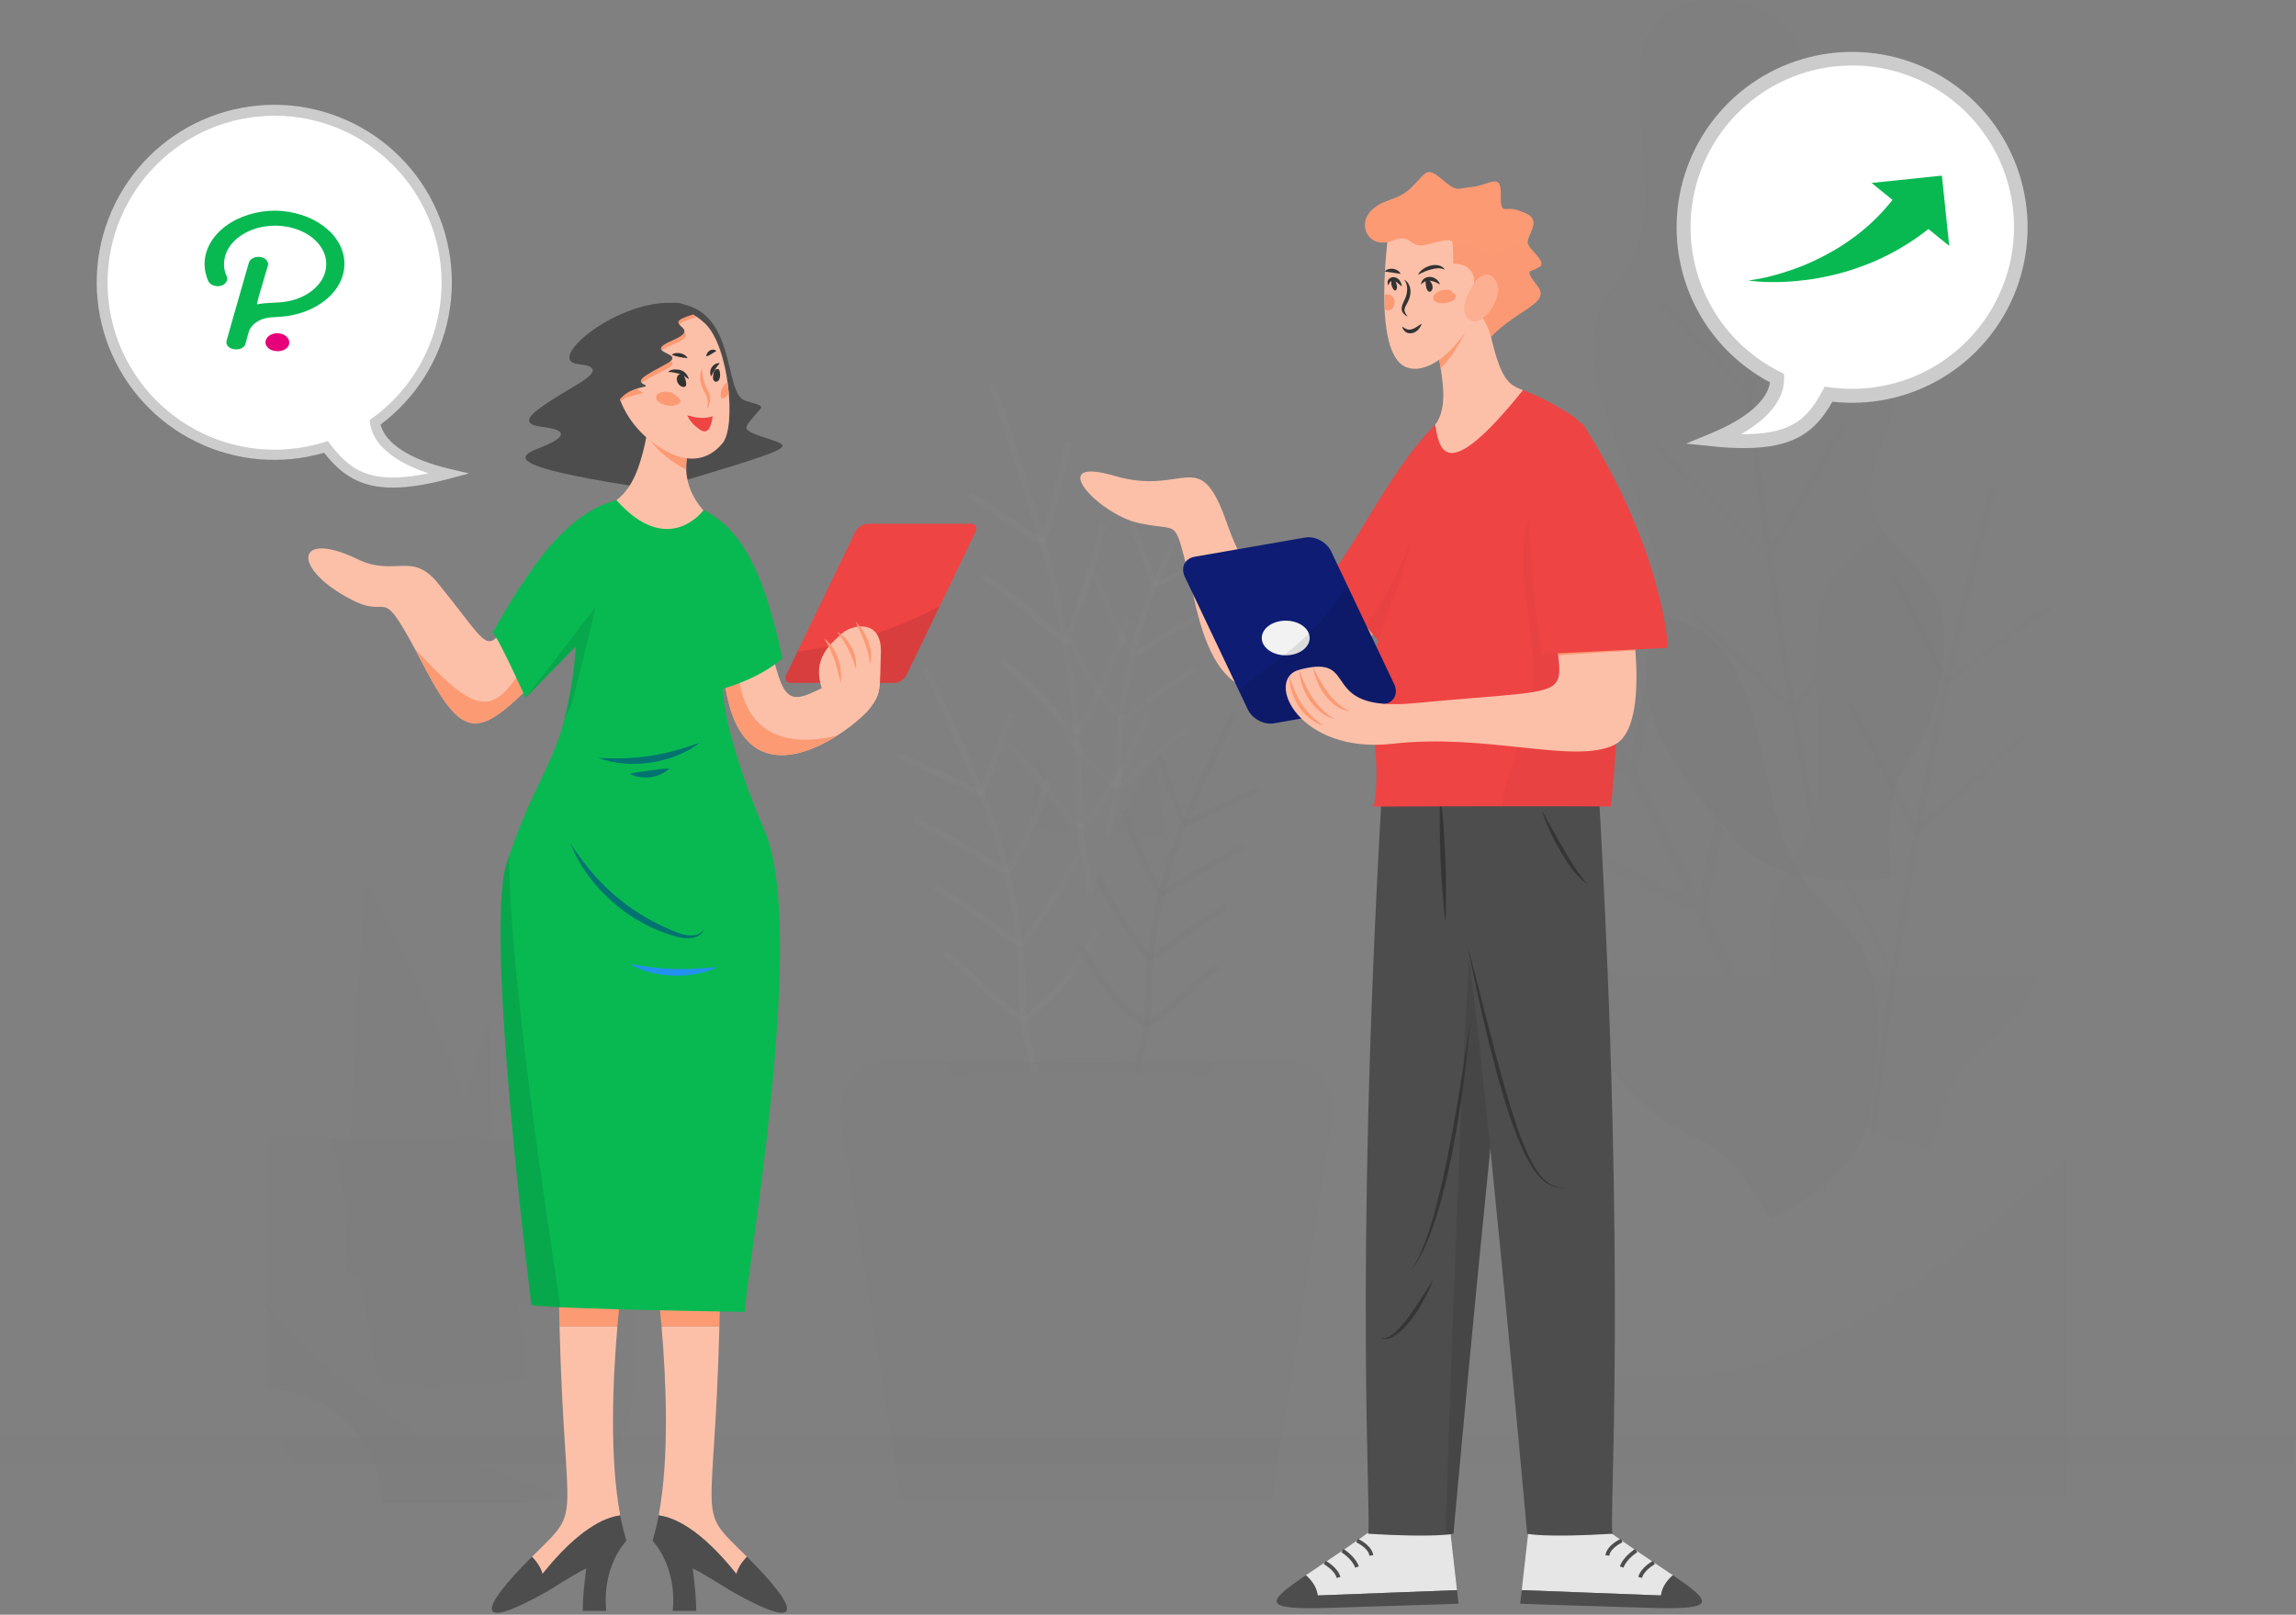 <svg width="752" height="529" viewBox="0 0 752 529" fill="none" xmlns="http://www.w3.org/2000/svg">
<rect x="0" y="0" width="752" height="529" fill="#808080" stroke="none"/>
<g opacity="0.13">
<path opacity="0.13" d="M751.36 470.707H0V479.54H751.36V470.707Z" fill="#333333"/>
<path opacity="0.13" d="M406.281 133.511C410.636 152.195 392.873 249.474 386.637 273.901C370.32 272.603 354.143 273.315 337.862 271.262C340.124 221.689 361.455 159.488 406.281 133.511Z" fill="#7A7A7A"/>
<path opacity="0.13" d="M363.807 273.432L361.914 273.165C362.292 270.646 362.809 268.15 363.462 265.688C364.194 262.95 364.749 260.169 365.122 257.36C365.493 254.393 365.527 251.093 365.564 247.601C365.605 243.647 365.649 239.557 366.191 235.652C366.293 234.936 366.388 234.231 366.485 233.533C367.374 227.077 368.142 221.5 370.008 214.283L370.409 212.723C372.281 205.454 373.758 199.715 377.634 190.755C378.246 189.341 378.917 187.774 379.636 186.094C383.767 176.44 389.441 163.213 394.192 154.596L395.866 155.52C391.162 164.054 385.514 177.23 381.393 186.848C380.664 188.527 380.001 190.097 379.388 191.513C375.573 200.337 374.113 206.013 372.261 213.199L371.86 214.761C370.021 221.872 369.26 227.398 368.38 233.796C368.283 234.493 368.186 235.198 368.086 235.917C367.559 239.701 367.518 243.727 367.476 247.62C367.437 251.168 367.403 254.522 367.02 257.596C366.637 260.48 366.069 263.338 365.319 266.149C364.678 268.547 364.174 270.978 363.807 273.432V273.432Z" fill="#F2F2F2"/>
<path opacity="0.13" d="M377.33 192.118C374.171 184.068 371.333 176.231 368.922 168.829L370.74 168.236C373.138 175.604 375.955 183.404 379.109 191.419L377.33 192.118Z" fill="#F2F2F2"/>
<path opacity="0.13" d="M370.016 215.272C365.192 207.253 361.285 198.49 357.715 187.662L359.533 187.064C363.054 197.756 366.905 206.402 371.654 214.28L370.016 215.272Z" fill="#F2F2F2"/>
<path opacity="0.13" d="M366.332 236.471C359.683 228.285 353.971 219.382 349.302 209.926L351.003 209.07C355.609 218.399 361.245 227.183 367.804 235.259L366.332 236.471Z" fill="#F2F2F2"/>
<path opacity="0.13" d="M365.506 258.526C356.908 252.427 350.097 244.303 343.424 232.182L345.098 231.261C351.625 243.115 358.262 251.042 366.614 256.966L365.506 258.526Z" fill="#F2F2F2"/>
<path opacity="0.13" d="M378.65 192.624L377.789 190.923C382.703 188.451 387.789 186.141 392.707 183.907C395.823 182.493 399.042 181.033 402.184 179.533L403.003 181.261C399.844 182.755 396.622 184.221 393.502 185.635C388.598 187.868 383.529 190.17 378.65 192.624Z" fill="#F2F2F2"/>
<path opacity="0.13" d="M371.323 215.588L370.351 213.947C372.49 212.672 374.633 211.357 376.708 210.086C383.31 206.04 390.139 201.855 397.46 198.507L398.255 200.244C391.038 203.544 384.562 207.515 377.707 211.717C375.622 212.99 373.471 214.3 371.323 215.588Z" fill="#F2F2F2"/>
<path opacity="0.13" d="M367.632 236.641L366.512 235.091L368.091 233.951C375.583 228.542 383.33 222.951 391.395 218.078L392.384 219.714C384.384 224.545 376.672 230.117 369.211 235.509L367.632 236.641Z" fill="#F2F2F2"/>
<path opacity="0.13" d="M366.597 258.526L365.523 256.944C370.169 253.785 374.409 249.943 378.509 246.218C381.75 243.27 385.104 240.226 388.666 237.511L389.825 239.033C386.328 241.706 383.007 244.714 379.794 247.632C375.646 251.414 371.355 255.311 366.597 258.526Z" fill="#F2F2F2"/>
<path opacity="0.13" d="M313.544 95.7C309.19 122.095 326.953 259.513 333.189 294.017C349.506 292.185 365.683 293.188 381.964 290.289C379.702 220.261 358.371 132.408 313.544 95.7Z" fill="#777777"/>
<path opacity="0.13" d="M355.837 293.276C355.438 289.295 354.894 286.207 354.318 282.936C353.693 279.398 353.049 275.738 352.617 270.915C352.235 266.601 352.201 261.88 352.162 256.884C352.123 251.367 352.08 245.662 351.55 240.282C351.451 239.267 351.353 238.27 351.256 237.288C350.374 228.233 349.611 220.411 347.766 210.339L347.365 208.132C345.511 197.96 344.048 189.927 340.221 177.429C339.609 175.429 338.936 173.213 338.216 170.841C334.085 157.233 328.445 138.624 323.731 126.549L325.85 125.723C330.593 137.873 336.258 156.55 340.391 170.192C341.12 172.562 341.784 174.775 342.394 176.775C346.26 189.397 347.74 197.491 349.601 207.736L350.002 209.938C351.863 220.107 352.631 227.971 353.518 237.076C353.615 238.061 353.713 239.058 353.812 240.068C354.352 245.55 354.396 251.309 354.437 256.876C354.473 261.826 354.507 266.502 354.879 270.727C355.297 275.456 355.934 279.065 356.549 282.557C357.107 285.716 357.686 288.999 358.089 293.064L355.837 293.276Z" fill="#F2F2F2"/>
<path opacity="0.13" d="M342.702 178.301L340.515 177.691C343.674 166.36 346.491 155.335 348.892 144.917L351.105 145.428C348.707 155.877 345.869 166.938 342.702 178.301Z" fill="#F2F2F2"/>
<path opacity="0.13" d="M350.038 210.929L347.946 210.037C352.707 198.874 356.566 186.627 360.096 171.497L362.315 172.017C358.748 187.275 354.85 199.642 350.038 210.929Z" fill="#F2F2F2"/>
<path opacity="0.13" d="M353.739 240.857L351.771 239.72C358.252 228.491 363.756 216.37 368.599 202.667L370.742 203.425C365.851 217.259 360.291 229.504 353.739 240.857Z" fill="#F2F2F2"/>
<path opacity="0.13" d="M354.57 271.996L352.962 270.392C361.321 262.016 367.967 250.796 374.506 234.017L376.625 234.843C369.965 251.929 363.163 263.386 354.57 271.996Z" fill="#F2F2F2"/>
<path opacity="0.13" d="M340.948 178.923C336.076 175.458 331.009 172.212 326.11 169.07C322.987 167.065 319.758 164.994 316.604 162.883L317.867 160.995C321.005 163.094 324.224 165.16 327.344 167.155C332.265 170.314 337.354 173.575 342.272 177.072L340.948 178.923Z" fill="#F2F2F2"/>
<path opacity="0.13" d="M348.26 211.352C346.112 209.542 343.961 207.68 341.883 205.882C335.033 199.95 328.562 194.349 321.359 189.696L322.594 187.788C329.928 192.527 336.761 198.441 343.37 204.162C345.443 205.957 347.589 207.807 349.725 209.615L348.26 211.352Z" fill="#F2F2F2"/>
<path opacity="0.13" d="M351.944 241.086L350.362 239.47C342.904 231.864 335.191 224 327.199 217.179L328.674 215.452C336.744 222.336 344.491 230.238 351.982 237.881L353.567 239.494L351.944 241.086Z" fill="#F2F2F2"/>
<path opacity="0.13" d="M352.981 272.015C348.218 267.457 343.927 261.948 339.779 256.621C336.566 252.49 333.245 248.238 329.748 244.471L331.412 242.925C334.977 246.76 338.328 251.061 341.57 255.224C345.672 260.485 349.91 265.916 354.554 270.37L352.981 272.015Z" fill="#F2F2F2"/>
<path opacity="0.13" d="M290.116 194.859C285.234 215.801 305.144 324.834 312.135 352.214C330.423 350.756 348.554 351.555 366.811 349.254C364.259 293.691 340.36 223.976 290.116 194.859Z" fill="#7A7A7A"/>
<path opacity="0.13" d="M337.723 351.686C337.308 348.936 336.741 346.211 336.022 343.524C335.32 340.705 334.593 337.789 334.115 333.935C333.684 330.489 333.646 326.732 333.604 322.757C333.558 318.383 333.512 313.88 332.921 309.635C332.807 308.83 332.7 308.041 332.591 307.258C331.604 300.087 330.751 293.893 328.691 285.922L328.239 284.173C326.166 276.117 324.528 269.755 320.251 259.872C319.566 258.286 318.81 256.526 318.006 254.643C313.389 243.861 307.059 229.096 301.783 219.529L303.659 218.496C308.986 228.153 315.338 242.976 319.974 253.8C320.781 255.681 321.534 257.445 322.22 259.022C326.562 269.065 328.217 275.498 330.314 283.643L330.766 285.39C332.856 293.482 333.718 299.727 334.715 306.971C334.822 307.751 334.931 308.541 335.043 309.345C335.653 313.719 335.701 318.303 335.747 322.735C335.789 326.65 335.828 330.348 336.233 333.67C336.698 337.398 337.407 340.248 338.095 343.006C338.828 345.766 339.407 348.564 339.83 351.387L337.723 351.686Z" fill="#F2F2F2"/>
<path opacity="0.13" d="M322.567 260.548L320.572 259.763C324.11 250.772 327.264 242.036 329.952 233.781L331.991 234.445C329.288 242.731 326.12 251.525 322.567 260.548Z" fill="#F2F2F2"/>
<path opacity="0.13" d="M330.766 286.486L328.929 285.381C334.251 276.542 338.566 266.847 342.515 254.869L344.551 255.54C340.552 267.675 336.17 277.507 330.766 286.486Z" fill="#F2F2F2"/>
<path opacity="0.13" d="M334.895 310.259L333.232 308.906C340.486 300.007 346.646 290.406 352.065 279.553L353.982 280.511C348.493 291.507 342.248 301.236 334.895 310.259Z" fill="#F2F2F2"/>
<path opacity="0.13" d="M335.828 334.977L334.588 333.23C343.949 326.589 351.387 317.702 358.701 304.415L360.58 305.45C353.081 319.034 345.455 328.139 335.828 334.977Z" fill="#F2F2F2"/>
<path opacity="0.13" d="M321.087 261.114C315.617 258.363 309.938 255.783 304.444 253.29C300.945 251.7 297.329 250.058 293.793 248.383L294.712 246.439C298.23 248.106 301.839 249.744 305.331 251.331C310.842 253.834 316.543 256.422 322.052 259.192L321.087 261.114Z" fill="#F2F2F2"/>
<path opacity="0.13" d="M329.298 286.853C326.89 285.417 324.482 283.937 322.151 282.513C314.468 277.804 307.209 273.354 299.122 269.656L300.014 267.712C308.218 271.466 315.87 276.156 323.272 280.691C325.597 282.115 328 283.587 330.397 285.018L329.298 286.853Z" fill="#F2F2F2"/>
<path opacity="0.13" d="M333.437 310.451L331.667 309.173C323.306 303.137 314.657 296.894 305.693 291.477L306.801 289.643C315.843 295.105 324.526 301.373 332.921 307.435L334.69 308.714L333.437 310.451Z" fill="#F2F2F2"/>
<path opacity="0.13" d="M334.596 334.99C329.264 331.376 324.455 327.007 319.804 322.781C316.203 319.51 312.48 316.128 308.56 313.141L309.86 311.44C313.853 314.483 317.612 317.897 321.245 321.199C325.84 325.374 330.593 329.692 335.798 333.22L334.596 334.99Z" fill="#F2F2F2"/>
<path opacity="0.13" d="M415.834 211.821C420.189 230.506 402.425 327.785 396.19 352.214C379.872 350.916 363.695 351.626 347.414 349.575C349.679 300 371.007 237.798 415.834 211.821Z" fill="#7A7A7A"/>
<path opacity="0.13" d="M373.359 351.742L371.466 351.475C371.843 348.956 372.36 346.461 373.014 344C373.746 341.262 374.301 338.48 374.674 335.67C375.044 332.703 375.08 329.403 375.116 325.911C375.158 321.957 375.199 317.868 375.743 313.963C375.842 313.245 375.94 312.539 376.037 311.846C376.927 305.387 377.695 299.81 379.561 292.593L379.962 291.033C381.833 283.767 383.31 278.025 387.186 269.065C387.796 267.651 388.469 266.084 389.189 264.407C393.32 254.75 398.991 241.526 403.745 232.906L405.419 233.83C400.712 242.364 395.067 255.54 390.946 265.158C390.217 266.839 389.553 268.409 388.941 269.823C385.126 278.647 383.663 284.323 381.814 291.511L381.413 293.072C379.573 300.182 378.812 305.708 377.93 312.106C377.835 312.803 377.738 313.51 377.639 314.227C377.111 318.011 377.068 322.037 377.026 325.93C376.99 329.478 376.956 332.832 376.572 335.894C376.191 338.779 375.623 341.637 374.871 344.45C374.232 346.85 373.727 349.285 373.359 351.742V351.742Z" fill="#222222"/>
<path opacity="0.13" d="M386.883 270.433C383.724 262.38 380.883 254.546 378.475 247.142L380.292 246.551C382.691 253.916 385.505 261.717 388.661 269.734L386.883 270.433Z" fill="#222222"/>
<path opacity="0.13" d="M379.568 293.572C374.747 285.553 370.837 276.788 367.27 265.96L369.085 265.362C372.609 276.054 376.46 284.7 381.208 292.578L379.568 293.572Z" fill="#222222"/>
<path opacity="0.13" d="M375.882 314.781C369.234 306.597 363.522 297.695 358.852 288.241L360.553 287.385C365.16 296.714 370.796 305.498 377.354 313.574L375.882 314.781Z" fill="#222222"/>
<path opacity="0.13" d="M375.058 336.836C366.458 330.735 359.649 322.611 352.976 310.49L354.651 309.569C361.178 321.423 367.812 329.352 376.164 335.276L375.058 336.836Z" fill="#222222"/>
<path opacity="0.13" d="M388.202 270.934L387.342 269.233C392.255 266.762 397.341 264.453 402.26 262.22C405.375 260.806 408.595 259.343 411.737 257.846L412.556 259.574C409.397 261.068 406.175 262.533 403.054 263.948C398.148 266.178 393.082 268.489 388.202 270.934Z" fill="#222222"/>
<path opacity="0.13" d="M380.876 293.9L379.904 292.257C382.042 290.982 384.185 289.667 386.258 288.396C392.863 284.35 399.691 280.166 407.011 276.817L407.808 278.557C400.59 281.857 394.114 285.825 387.259 290.027C385.172 291.3 383.024 292.617 380.876 293.9Z" fill="#222222"/>
<path opacity="0.13" d="M377.182 314.954L376.064 313.401L377.644 312.261C385.135 306.852 392.882 301.261 400.948 296.389L401.937 298.024C393.937 302.857 386.224 308.427 378.764 313.819L377.182 314.954Z" fill="#222222"/>
<path opacity="0.13" d="M376.149 336.846L375.075 335.264C379.721 332.105 383.962 328.263 388.061 324.538C391.303 321.593 394.656 318.546 398.219 315.831L399.378 317.352C395.881 320.025 392.559 323.034 389.347 325.952C385.196 329.726 380.907 333.614 376.149 336.846Z" fill="#222222"/>
<path opacity="0.13" d="M416.505 491.133H295.219L275.779 368.514C274.025 357.458 279.456 348.134 287.978 348.134H423.775C432.297 348.134 437.729 357.458 435.974 368.514L416.505 491.133Z" fill="#333333"/>
<path opacity="0.13" d="M432.361 391.245L416.505 491.134H295.224L292.362 473.098C360.857 457.118 406.094 420.123 432.361 391.245Z" fill="#777777"/>
<path opacity="0.13" d="M567.473 273.77C517.723 220.066 551.046 211.576 541.126 177.519C531.207 143.462 511.519 114.632 528.896 93.593C546.273 72.554 535.819 53.011 537.401 20.755C538.983 -11.501 591.622 -1.951 589.814 20.85C588.006 43.651 583.389 61.82 599.943 75.664C616.496 89.508 631.195 106.768 615.959 145.831C600.723 184.894 641.178 175.567 636.481 215.879C631.783 256.191 614.946 243.735 619.242 287.495C578.318 292.812 567.473 273.77 567.473 273.77Z" fill="#222222"/>
<path opacity="0.13" d="M596.759 288.26C596.699 287.983 590.65 259.938 583.88 217.724C577.642 178.763 569.502 119.417 566.16 57.932L568.027 57.833C571.366 119.227 579.494 178.5 585.725 217.415C592.475 259.581 598.516 287.587 598.577 287.864L596.759 288.26Z" fill="#7A7A7A"/>
<path opacity="0.13" d="M572.889 130.06L572.095 129.229C561.439 118.092 545.075 101.196 543.663 100.312C543.849 100.408 544.062 100.436 544.266 100.392C544.47 100.347 544.652 100.233 544.781 100.069L543.323 98.912L544.025 98.552C544.543 98.528 544.718 98.519 549.558 103.357C551.976 105.787 555.289 109.145 559.398 113.378C565.016 119.164 570.629 125.011 572.658 127.13C574.41 124.588 579.441 117.315 584.529 110.144C588.218 104.943 591.216 100.812 593.442 97.86C594.769 96.098 595.838 94.74 596.614 93.821C597.829 92.38 598.356 91.923 599.044 92.059L598.669 93.892C598.844 93.932 599.028 93.907 599.187 93.824C597.391 94.993 582.512 116.102 573.555 129.132L572.889 130.06Z" fill="#7A7A7A"/>
<path opacity="0.13" d="M579.377 184.005L578.515 183.147C564.34 169.053 542.861 147.773 541.797 146.939L542.954 145.481C544.358 146.587 573.426 175.468 578.972 180.979L603.483 138.39L605.102 139.324L579.377 184.005Z" fill="#7A7A7A"/>
<path opacity="0.13" d="M587.513 234.469L586.694 233.662C574.058 221.216 554.875 202.4 553.782 201.586C553.925 201.682 554.092 201.735 554.264 201.74C554.436 201.746 554.606 201.702 554.754 201.615L554.29 200.811L553.359 200.92L553.877 199.967C554.467 199.678 554.885 200.055 555.335 200.453C555.59 200.682 555.959 201.024 556.433 201.474C557.31 202.303 558.586 203.527 560.221 205.119C562.977 207.792 566.8 211.512 571.579 216.198C578.226 222.705 584.918 229.295 587.2 231.541L611.862 193.372L613.432 194.386L587.513 234.469Z" fill="#7A7A7A"/>
<path opacity="0.13" d="M591.09 349.395C562.882 287.947 594.565 290.102 595.656 257.355C596.747 224.608 587.761 193.654 609.06 180.192C630.359 166.729 626.799 146.577 637.479 118.712C648.159 90.847 691.589 114.382 683.443 133.871C675.298 153.359 666.022 167.974 676.566 184.882C687.11 201.79 695.035 221.169 670.44 251.061C645.846 280.953 684.014 284.408 668.299 318.431C652.584 352.454 641.389 336.681 632.578 376.317C595.131 369.221 591.09 349.395 591.09 349.395Z" fill="#777777"/>
<path opacity="0.13" d="M613.48 371.557H613.383C613.137 371.531 612.911 371.408 612.754 371.216C612.598 371.024 612.525 370.778 612.55 370.531C612.576 370.269 615.337 343.917 621.541 304.92C627.273 268.936 637.2 214.523 651.95 159.605C651.978 159.482 652.031 159.366 652.105 159.264C652.179 159.162 652.272 159.076 652.38 159.012C652.488 158.947 652.608 158.904 652.732 158.887C652.857 158.869 652.984 158.877 653.105 158.91C653.227 158.943 653.341 159 653.44 159.077C653.539 159.155 653.621 159.252 653.682 159.362C653.742 159.472 653.78 159.594 653.793 159.719C653.806 159.844 653.793 159.97 653.756 160.091C639.027 214.922 629.113 269.269 623.38 305.205C617.176 344.148 614.421 370.458 614.389 370.721C614.366 370.947 614.26 371.157 614.093 371.31C613.926 371.464 613.708 371.552 613.48 371.557V371.557Z" fill="#4D4D4D"/>
<path opacity="0.13" d="M637.496 224.45C637.423 224.451 637.349 224.442 637.278 224.423C637.143 224.391 637.017 224.329 636.909 224.242C636.801 224.155 636.713 224.045 636.653 223.92C630.619 211.318 621.344 192.242 620.092 190.446C620.014 190.385 619.946 190.311 619.891 190.228C619.823 190.126 619.775 190.011 619.751 189.89C619.728 189.77 619.728 189.646 619.752 189.525C619.776 189.405 619.824 189.29 619.892 189.188C619.961 189.086 620.048 188.998 620.151 188.93C620.265 188.856 620.393 188.807 620.528 188.785C620.662 188.764 620.799 188.771 620.931 188.806C621.417 188.942 621.577 188.986 624.447 194.653C625.873 197.469 627.81 201.379 630.199 206.276C633.431 212.898 636.641 219.57 637.841 222.071C640.174 220.297 646.614 215.413 653.075 210.633C657.809 207.131 661.629 204.366 664.431 202.417C666.105 201.253 667.434 200.366 668.38 199.783C669.893 198.852 670.496 198.597 671.082 198.93C671.297 199.053 671.455 199.256 671.521 199.495C671.586 199.734 671.554 199.99 671.432 200.205C671.348 200.349 671.227 200.468 671.083 200.551C670.938 200.634 670.774 200.677 670.608 200.677C668.27 201.542 649.498 215.522 638.063 224.248C637.901 224.376 637.702 224.447 637.496 224.45V224.45ZM621.181 190.485C621.137 190.515 621.089 190.54 621.04 190.561C621.089 190.539 621.136 190.514 621.181 190.485V190.485Z" fill="#4D4D4D"/>
<path opacity="0.13" d="M627.613 273.592C627.556 273.593 627.499 273.587 627.443 273.575C627.303 273.55 627.17 273.494 627.055 273.409C626.94 273.325 626.846 273.216 626.78 273.089C618.404 256.658 605.685 231.825 604.98 230.758C604.843 230.552 604.793 230.3 604.842 230.057C604.891 229.814 605.034 229.6 605.24 229.463C605.446 229.326 605.699 229.276 605.942 229.325C606.185 229.374 606.398 229.517 606.535 229.723C607.454 231.103 624.131 263.778 627.893 271.158L661.583 240.899C661.769 240.748 662.006 240.674 662.246 240.693C662.485 240.712 662.708 240.822 662.868 241C663.028 241.179 663.114 241.412 663.107 241.652C663.101 241.892 663.002 242.12 662.832 242.289L628.238 273.349C628.067 273.505 627.844 273.591 627.613 273.592V273.592Z" fill="#4D4D4D"/>
<path opacity="0.13" d="M619.983 319.474C614.72 309.268 600.92 282.586 600.285 281.779C600.321 281.82 600.368 281.849 600.42 281.865C600.472 281.881 600.527 281.882 600.579 281.869L600.506 281.57L600.198 281.507L600.463 281.264C600.766 281.223 600.771 281.22 603.981 287.312C605.631 290.445 607.913 294.814 610.761 300.298C615.609 309.635 620.481 319.1 620.537 319.194L619.983 319.474Z" fill="#4D4D4D"/>
<path opacity="0.13" d="M612.637 362.466C623.687 295.764 593.683 306.167 584.021 274.868C574.359 243.569 574.879 211.335 550.788 203.95C526.697 196.565 524.826 176.187 507.203 152.123C489.581 128.058 453.859 162.178 466.845 178.838C479.831 195.499 492.623 207.158 486.898 226.243C481.173 245.329 478.619 266.113 510.226 288.481C541.833 310.85 505.901 324.225 530.011 352.916C554.122 381.607 560.773 363.443 579.705 399.363C613.954 382.657 612.637 362.466 612.637 362.466Z" fill="#222222"/>
<path opacity="0.13" d="M596.618 390.275C596.328 390.275 596.044 390.187 595.805 390.022C595.566 389.858 595.382 389.625 595.277 389.354C595.182 389.111 585.606 364.458 569.383 328.528C554.414 295.378 530.561 245.572 501.94 196.577C501.746 196.248 501.692 195.855 501.788 195.486C501.884 195.116 502.123 194.8 502.452 194.607C502.782 194.413 503.174 194.359 503.544 194.455C503.913 194.551 504.23 194.79 504.423 195.119C533.112 244.24 557.014 294.15 572.014 327.371C588.266 363.365 597.865 388.076 597.96 388.321C598.044 388.539 598.074 388.775 598.048 389.007C598.021 389.239 597.938 389.461 597.805 389.654C597.673 389.847 597.496 390.005 597.289 390.114C597.083 390.223 596.852 390.28 596.618 390.28V390.275Z" fill="#7A7A7A"/>
<path opacity="0.13" d="M534.752 254.665C534.567 254.665 534.383 254.63 534.21 254.56C521.134 249.251 499.685 240.826 496.824 240.423C496.521 240.483 496.207 240.445 495.927 240.313C495.648 240.181 495.418 239.962 495.273 239.69C495.127 239.417 495.073 239.105 495.119 238.799C495.165 238.493 495.308 238.211 495.527 237.992C496.256 237.263 497.269 237.506 498.856 237.975C499.932 238.291 501.456 238.802 503.385 239.487C506.608 240.632 511.025 242.296 516.508 244.432C523.528 247.161 530.551 249.982 533.644 251.236C534.215 248.135 535.467 241.341 536.752 234.586C537.77 229.24 538.609 224.943 539.245 221.85C540.567 215.408 540.686 215.34 541.338 214.953C541.517 214.847 541.717 214.78 541.924 214.758C542.131 214.735 542.34 214.757 542.538 214.822C542.9 214.943 543.199 215.202 543.37 215.542C543.541 215.883 543.569 216.278 543.449 216.64C543.411 216.758 543.357 216.87 543.289 216.973C542.509 219.352 538.531 240.461 536.157 253.489C536.096 253.82 535.922 254.119 535.663 254.334C535.405 254.55 535.079 254.668 534.743 254.667L534.752 254.665ZM541.651 217.551C541.839 217.614 542.037 217.636 542.234 217.617C542.037 217.636 541.839 217.613 541.651 217.551V217.551Z" fill="#7A7A7A"/>
<path opacity="0.13" d="M557.203 299.475C556.979 299.475 556.758 299.422 556.557 299.322L515.004 278.445C514.67 278.27 514.419 277.97 514.304 277.612C514.189 277.253 514.219 276.864 514.388 276.527C514.557 276.19 514.851 275.933 515.208 275.811C515.564 275.689 515.954 275.712 516.294 275.874L556.171 295.912C558.09 286.71 565.242 252.463 565.76 250.906C565.814 250.721 565.905 250.548 566.028 250.399C566.151 250.25 566.302 250.127 566.473 250.038C566.644 249.948 566.831 249.894 567.024 249.879C567.216 249.863 567.41 249.887 567.593 249.948C567.776 250.008 567.945 250.105 568.09 250.233C568.235 250.36 568.352 250.516 568.436 250.69C568.52 250.864 568.567 251.053 568.576 251.246C568.585 251.438 568.555 251.631 568.488 251.812C568.056 253.202 562.34 280.394 558.606 298.33C558.561 298.546 558.467 298.749 558.331 298.922C558.196 299.096 558.022 299.236 557.823 299.331C557.63 299.426 557.418 299.475 557.203 299.475V299.475Z" fill="#7A7A7A"/>
<path opacity="0.13" d="M576.583 342.571C576.384 342.572 576.187 342.531 576.005 342.45L536.619 325.136C536.269 324.982 535.995 324.696 535.857 324.34C535.719 323.984 535.727 323.588 535.881 323.239C536.035 322.89 536.321 322.616 536.677 322.478C537.032 322.339 537.428 322.348 537.778 322.502L575.545 339.106C576.274 335.704 577.953 327.833 579.64 320.028C580.945 313.984 581.997 309.168 582.765 305.71C583.224 303.654 583.584 302.065 583.839 300.974C583.98 300.374 584.082 299.929 584.169 299.616C584.315 299.054 584.536 298.204 585.525 298.077C585.782 298.044 586.043 298.081 586.281 298.184C586.518 298.287 586.724 298.451 586.876 298.661C587.028 298.871 587.12 299.117 587.144 299.375C587.168 299.633 587.121 299.892 587.01 300.126C586.398 302.23 581.314 325.821 577.99 341.436C577.945 341.644 577.854 341.839 577.724 342.007C577.594 342.175 577.428 342.312 577.239 342.408C577.037 342.515 576.811 342.571 576.583 342.571V342.571Z" fill="#7A7A7A"/>
<path opacity="0.13" d="M681.402 319.683H676.95H515.011H510.559V338.523H515.011V490.144H676.95V338.523H681.402V319.683Z" fill="#666666"/>
<path opacity="0.13" d="M676.945 379V490.144H515.006V448.537C565.908 456.817 600.861 449.527 676.945 379Z" fill="#7A7A7A"/>
<path opacity="0.13" d="M113.191 417.261C113.191 417.261 117.915 217.269 140.356 153.666C165.162 250.716 160.438 417.261 160.438 417.261H113.191Z" fill="#676767"/>
<path opacity="0.13" d="M136.993 427.302C136.993 427.302 155.704 302.687 206.492 250.716C171.742 367.652 179.326 427.302 179.326 427.302H136.993Z" fill="#777777"/>
<path opacity="0.13" d="M123.82 451.638C84.842 225.913 43.495 179.847 43.495 179.847C43.495 179.847 165.334 314.745 171.74 451.638C130.908 457.422 123.82 451.638 123.82 451.638Z" fill="#777777"/>
<path opacity="0.13" d="M169.82 492.419H124.938C124.937 487.532 123.974 482.693 122.104 478.179C120.233 473.664 117.492 469.562 114.036 466.107C110.58 462.652 106.478 459.911 101.963 458.041C97.448 456.172 92.608 455.21 87.722 455.21V373.119H207.036V455.21C207.036 480.196 186.138 492.419 169.82 492.419Z" fill="#333333"/>
<path opacity="0.13" d="M183.278 489.906C178.987 491.571 174.425 492.422 169.823 492.417H124.935C120.049 492.418 115.21 491.456 110.695 489.587C106.18 487.718 102.078 484.977 98.623 481.523C95.167 478.068 92.425 473.966 90.555 469.452C88.685 464.938 87.722 460.099 87.722 455.213V428.018C104.946 448.251 135.226 474.86 183.278 489.906Z" fill="#666666"/>
</g>
<path d="M431.59 522.702C445.405 522.189 469.909 521.244 477.19 520.965L474.942 501.126H449.534C443.281 505.634 437.626 509.427 432.881 512.598C430.995 513.857 429.257 515.028 427.688 516.088C429.5 517.655 431.201 519.842 431.59 522.702Z" fill="#E6E6E6"/>
<path d="M431.59 522.702C431.201 519.842 429.5 517.655 427.688 516.088C414.685 524.933 413.095 527.426 434.771 526.78C465.657 525.871 477.695 525.416 477.695 525.416L477.19 520.955C469.909 521.246 445.405 522.184 431.59 522.702Z" fill="#4D4D4D"/>
<path d="M437.794 516.957C437.119 514.384 433.636 512.489 433.602 512.469L434.198 511.359C434.361 511.444 438.197 513.529 439.014 516.637L437.794 516.957Z" fill="#4D4D4D"/>
<path d="M443.867 513.602C442.822 510.686 439.396 508.571 439.362 508.552L440.015 507.471C440.171 507.565 443.857 509.825 445.055 513.179L443.867 513.602Z" fill="#4D4D4D"/>
<path d="M448.53 509.699C448.132 507.045 444.248 505.325 444.207 505.301L444.712 504.144C444.9 504.227 449.278 506.178 449.779 509.512L448.53 509.699Z" fill="#4D4D4D"/>
<path d="M544.008 522.702C530.196 522.189 505.689 521.244 498.411 520.965L500.659 501.126H526.067C532.32 505.634 537.975 509.427 542.72 512.598C544.604 513.857 546.341 515.028 547.913 516.088C546.098 517.655 544.4 519.842 544.008 522.702Z" fill="#E6E6E6"/>
<path d="M544.008 522.702C544.4 519.842 546.098 517.655 547.913 516.088C560.914 524.933 562.506 527.426 540.83 526.78C509.942 525.871 497.906 525.416 497.906 525.416L498.411 520.955C505.687 521.246 530.196 522.184 544.008 522.702Z" fill="#4D4D4D"/>
<path d="M537.807 516.957L536.592 516.637C537.411 513.529 541.245 511.444 541.408 511.359L542.003 512.469L541.707 511.913L542.006 512.469C541.962 512.489 538.492 514.384 537.807 516.957Z" fill="#4D4D4D"/>
<path d="M531.734 513.602L530.546 513.179C531.741 509.825 535.428 507.565 535.586 507.471L536.237 508.552C536.203 508.576 532.779 510.678 531.734 513.602Z" fill="#4D4D4D"/>
<path d="M527.071 509.699L525.824 509.512C526.325 506.178 530.704 504.227 530.889 504.144L531.394 505.301L531.151 504.722L531.394 505.301C531.353 505.318 527.467 507.055 527.071 509.699Z" fill="#4D4D4D"/>
<path d="M452.581 259.938C443.291 420.731 449.422 499.082 448.059 502.489C470.544 503.852 476.043 502.489 476.043 502.489C476.043 502.489 491.352 332.839 496.963 300.816C502.574 268.793 502.567 259.938 502.567 259.938H452.581Z" fill="#4D4D4D"/>
<g opacity="0.3">
<path opacity="0.3" d="M502.567 259.938C502.567 259.938 502.567 268.793 496.963 300.816C491.359 332.839 476.04 502.501 476.04 502.501C475.181 502.671 474.31 502.782 473.435 502.834C474.59 466.709 479.102 330.324 482.332 301.304C485.279 274.817 485.576 263.522 485.573 259.95L502.567 259.938Z" fill="black"/>
</g>
<path d="M523.654 259.938C532.947 420.731 526.813 499.082 528.177 502.489C505.694 503.852 500.195 502.489 500.195 502.489C500.195 502.489 484.886 332.839 479.272 300.816C473.659 268.793 473.671 259.938 473.671 259.938H523.654Z" fill="#4D4D4D"/>
<path d="M471.725 259.938C472.194 263.425 472.507 266.92 472.765 270.416C473.022 273.913 473.222 277.412 473.367 280.912C473.513 284.411 473.61 287.917 473.623 291.424C473.635 294.93 473.623 298.437 473.435 301.951C472.966 298.464 472.65 294.969 472.393 291.473C472.135 287.976 471.936 284.479 471.793 280.977C471.649 277.476 471.55 273.971 471.55 270.465C471.55 266.958 471.542 263.452 471.725 259.938Z" fill="#353535"/>
<path d="M504.958 265.615C505.597 266.638 506.185 267.683 506.775 268.723C507.06 269.25 507.361 269.768 507.658 270.285C507.954 270.803 508.246 271.328 508.535 271.85C508.824 272.373 509.113 272.895 509.407 273.413L510.282 274.973C510.566 275.498 510.865 276.013 511.164 276.525L512.046 278.078C513.261 280.129 514.454 282.18 515.754 284.153L516.748 285.628C517.093 286.114 517.424 286.6 517.791 287.069C518.158 287.538 518.52 288.005 518.904 288.457C519.1 288.678 519.295 288.906 519.509 289.113C519.61 289.223 519.717 289.327 519.83 289.424C519.938 289.527 520.054 289.622 520.175 289.711C519.629 289.443 519.12 289.107 518.661 288.71C518.194 288.321 517.749 287.905 517.324 287.475C516.899 287.045 516.503 286.586 516.095 286.136C515.686 285.687 515.327 285.201 514.945 284.729C513.491 282.803 512.159 280.789 510.955 278.698C510.374 277.646 509.772 276.601 509.232 275.539L508.425 273.928L508.027 273.119L507.653 272.297C507.167 271.201 506.668 270.11 506.221 268.992C505.774 267.875 505.334 266.754 504.958 265.615Z" fill="#353535"/>
<path d="M480.597 309.557C482.526 316.74 484.351 323.947 486.186 331.15C487.116 334.747 488.02 338.35 488.971 341.942C489.921 345.533 490.851 349.127 491.855 352.702C492.859 356.277 493.865 359.846 494.968 363.394C496.071 366.942 497.252 370.441 498.591 373.892C499.264 375.615 499.996 377.311 500.8 378.973C501.198 379.804 501.621 380.623 502.076 381.423C502.53 382.222 503.009 383.007 503.534 383.76C504.576 385.264 505.791 386.676 507.308 387.699C508.066 388.214 508.909 388.591 509.798 388.812C510.7 389.024 511.634 389.068 512.552 388.941C511.632 389.132 510.686 389.152 509.759 388.999C508.828 388.823 507.936 388.483 507.123 387.996C505.49 387.024 504.175 385.612 503.033 384.125C502.462 383.374 501.944 382.589 501.451 381.789C500.958 380.99 500.499 380.174 500.061 379.345C499.182 377.69 498.411 375.984 497.68 374.264C494.788 367.367 492.65 360.211 490.633 353.045C489.661 349.453 488.72 345.853 487.811 342.243C486.927 338.63 486.047 335.016 485.228 331.388C483.573 324.132 482.029 316.855 480.597 309.557Z" fill="#353535"/>
<path d="M481.525 334.99C481.219 338.496 480.854 341.998 480.495 345.502L480.21 348.126L479.885 350.746L479.197 355.983C478.954 357.727 478.755 359.479 478.468 361.217L477.637 366.434L477.214 369.042C477.071 369.911 476.93 370.781 476.76 371.644L475.788 376.839L475.282 379.435L474.716 382.018L473.567 387.179C472.677 390.593 471.866 394.027 470.791 397.385L470.41 398.654C470.281 399.074 470.167 399.5 470.011 399.915L469.144 402.418C468.595 404.097 467.89 405.723 467.241 407.363C466.542 408.988 465.76 410.576 464.899 412.121C464.792 412.313 464.687 412.507 464.578 412.699L464.213 413.256L463.851 413.81C463.737 413.999 463.612 414.181 463.477 414.357L463.066 414.879C462.935 415.057 462.793 415.226 462.641 415.387L462.179 415.873C462.097 415.948 462.009 416.014 461.924 416.084L461.795 416.189C461.752 416.221 461.703 416.25 461.657 416.279C461.701 416.245 461.747 416.216 461.788 416.179L461.91 416.067C461.988 415.99 462.07 415.919 462.153 415.839L462.576 415.336C462.714 415.165 462.842 414.987 462.959 414.801L463.326 414.26C463.569 413.895 463.769 413.501 463.99 413.125L464.313 412.556C464.413 412.362 464.503 412.16 464.6 411.963C465.39 410.401 466.036 408.77 466.675 407.142C467.251 405.485 467.89 403.854 468.376 402.165L469.156 399.655C469.292 399.24 469.399 398.812 469.516 398.389L469.861 397.121C470.816 393.745 471.603 390.316 472.417 386.914L473.525 381.765L474.074 379.189L474.56 376.601L475.566 371.43C475.741 370.568 475.887 369.702 476.033 368.835L476.483 366.24L477.399 361.047C477.559 360.184 477.685 359.314 477.824 358.447L478.242 355.844L479.085 350.636L479.513 348.034L479.899 345.424C480.414 341.942 480.942 338.474 481.525 334.99Z" fill="#353535"/>
<path d="M469.479 419.09C468.691 421.226 467.755 423.304 466.677 425.309C465.61 427.327 464.416 429.275 463.1 431.141C461.791 433.037 460.265 434.774 458.554 436.317C457.682 437.097 456.699 437.743 455.638 438.234C455.098 438.472 454.524 438.625 453.937 438.686C453.355 438.739 452.769 438.641 452.236 438.402C452.783 438.504 453.345 438.483 453.883 438.341C454.407 438.194 454.907 437.972 455.368 437.683C456.293 437.093 457.141 436.391 457.893 435.593C459.419 433.972 460.822 432.239 462.09 430.41C463.387 428.587 464.622 426.711 465.839 424.82L469.479 419.09Z" fill="#353535"/>
<path d="M401.839 171.363C392.734 145.294 388.309 162.734 365.097 155.921C341.886 149.107 359.598 168.413 372.997 171.363C386.397 174.314 384.353 169.32 388.895 186.58C393.436 203.841 397.485 255.836 453.373 204.524C448.851 187.718 441.357 182.719 441.357 182.719C441.357 182.719 418.419 218.829 401.839 171.363Z" fill="#FCC0A9"/>
<path d="M453.371 204.524C450.491 207.17 447.75 209.537 445.14 211.651C441.252 202.796 435.379 194.684 433.124 191.725C438.086 187.873 441.357 182.734 441.357 182.734C441.357 182.734 448.851 187.718 453.371 204.524Z" fill="#FC9A74"/>
<path d="M434.543 188.398C443.4 200.662 453.373 212.244 453.373 212.244C453.373 212.244 470.055 190.918 472.699 169.32C475.343 147.722 485.795 123.822 470.048 139.187C454.301 154.553 439.767 187.489 434.543 188.398Z" fill="#EF4444"/>
<g opacity="0.15">
<path opacity="0.15" d="M472.699 169.32C470.055 190.918 453.371 212.244 453.371 212.244C453.371 212.244 450.899 209.372 447.325 204.973C451.599 198.959 462.877 181.708 465.006 164.287C466.089 155.41 468.498 146.142 469.866 139.375C469.929 139.311 469.987 139.251 470.05 139.19C485.795 123.822 475.341 147.717 472.699 169.32Z" fill="black"/>
</g>
<path d="M483.902 128.896C456.547 143.43 463.387 164.778 461.788 177.951C460.189 191.125 448.841 209.299 448.841 224.508C448.841 239.718 452.486 249.943 449.978 264.251C510.843 264.025 527.649 264.251 527.649 264.251C527.649 264.251 539.722 151.705 514.406 135.81C488.071 119.271 483.902 128.896 483.902 128.896Z" fill="#EF4444"/>
<g opacity="0.15">
<path opacity="0.15" d="M526.794 157.362C534.701 196.444 527.659 264.251 527.659 264.251C527.659 264.251 519.049 264.135 491.838 264.154C493.668 252.361 498.29 243.256 501.174 229.879C504.591 214.054 497.57 192.762 498.97 178.726C499.48 173.638 501.313 167.667 502.324 161.126L526.794 157.362Z" fill="black"/>
</g>
<path d="M453.375 230.685L417.212 236.969C413.965 237.536 410.148 235.497 408.685 232.418L388.073 188.991C386.615 185.912 388.059 182.96 391.305 182.393L427.469 176.109C430.718 175.543 434.535 177.582 435.996 180.661L456.6 224.088C458.07 227.179 456.624 230.119 453.375 230.685Z" fill="#0E1D73"/>
<path d="M421.107 214.696C425.441 214.696 428.954 212.154 428.954 209.019C428.954 205.884 425.441 203.343 421.107 203.343C416.774 203.343 413.261 205.884 413.261 209.019C413.261 212.154 416.774 214.696 421.107 214.696Z" fill="#F2F2F2"/>
<g opacity="0.3">
<path opacity="0.3" d="M453.375 230.683L417.212 236.969C413.965 237.536 410.148 235.497 408.685 232.418L405.742 226.224C414.369 217.704 429.053 212.006 441.106 191.438L456.6 224.088C458.073 227.179 456.624 230.119 453.375 230.683Z" fill="black"/>
</g>
<path d="M425.496 219.437C414.009 222.55 425.301 247.183 456.175 243.667C487.048 240.15 515.626 250.483 528.716 244.046C541.807 237.609 533.212 195.044 533.212 195.044C533.212 195.044 515.429 199.506 509.371 199.506C509.371 230.768 523.001 224.712 463.2 230.379C430.487 233.48 446.411 213.77 425.496 219.437Z" fill="#FCC0A9"/>
<path d="M535.632 213.085C530.881 213.364 516.078 214.246 510.374 214.708C510.131 212.455 509.82 209.768 509.611 206.548H534.988C535.231 208.575 535.457 210.781 535.632 213.085Z" fill="#FC9A74"/>
<path d="M429.982 218.526C430.4 219.255 430.764 219.984 431.129 220.713C431.493 221.442 431.913 222.141 432.295 222.853C433.086 224.249 433.961 225.595 434.915 226.885C435.853 228.168 436.923 229.35 438.108 230.411C438.416 230.654 438.713 230.926 439.029 231.167C439.344 231.407 439.665 231.653 440.001 231.859C440.673 232.316 441.395 232.694 442.154 232.987C441.316 232.938 440.493 232.742 439.724 232.408C439.332 232.249 438.949 232.066 438.579 231.862C438.392 231.762 438.21 231.654 438.035 231.536L437.498 231.193C436.119 230.209 434.907 229.009 433.909 227.641C432.91 226.292 432.072 224.833 431.41 223.291C431.104 222.516 430.818 221.733 430.56 220.946C430.356 220.132 430.137 219.337 429.982 218.526Z" fill="#FC9A74"/>
<path d="M425.496 219.437C426.053 221.061 426.697 222.654 427.425 224.209C428.135 225.741 428.962 227.215 429.899 228.62C430.362 229.319 430.863 229.992 431.398 230.637C431.656 230.967 431.947 231.269 432.22 231.587C432.492 231.905 432.793 232.199 433.102 232.486C434.331 233.672 435.684 234.721 437.138 235.616C435.431 235.147 433.836 234.337 432.451 233.234C431.75 232.689 431.1 232.082 430.507 231.422C430.2 231.098 429.923 230.749 429.641 230.403C429.36 230.058 429.107 229.694 428.861 229.325C427.878 227.851 427.091 226.255 426.519 224.579C425.928 222.924 425.583 221.192 425.496 219.437V219.437Z" fill="#FC9A74"/>
<path d="M422.337 221.415C422.58 222.258 422.823 223.082 423.109 223.891C423.396 224.7 423.705 225.492 424.04 226.272C424.705 227.823 425.503 229.312 426.426 230.724C426.538 230.902 426.669 231.072 426.779 231.244C426.888 231.417 427.022 231.589 427.148 231.755C427.391 232.097 427.656 232.42 427.916 232.748C428.45 233.397 429.018 234.016 429.617 234.605C430.853 235.791 432.194 236.861 433.624 237.803C431.932 237.281 430.352 236.45 428.963 235.351L428.446 234.931C428.276 234.785 428.115 234.632 427.96 234.481L427.717 234.255L427.474 234.012C427.318 233.852 427.16 233.696 427.01 233.526C426.412 232.863 425.865 232.156 425.372 231.412C424.396 229.924 423.635 228.307 423.109 226.608C422.573 224.93 422.312 223.176 422.337 221.415V221.415Z" fill="#FC9A74"/>
<path d="M518.403 138.842C545.146 180.904 546.28 212.244 546.28 212.244L504.899 214.3C504.899 214.3 496.317 154.57 503.585 145.486C510.853 136.403 518.403 138.842 518.403 138.842Z" fill="#EF4444"/>
<path d="M486.246 99.977C490.788 125.11 493.799 125.735 498.795 127.847C472.755 160.246 471.409 146.458 470.046 139.19C474.133 133.892 472.772 125.11 470.954 115.572C481.253 99.977 486.246 99.977 486.246 99.977Z" fill="#FCC0A9"/>
<path d="M482.536 101.87C480.366 109.288 476.373 116.029 471.878 120.722C471.606 119.043 471.292 117.32 470.957 115.572C476.155 107.699 480.004 103.799 482.536 101.87Z" fill="#FC9A74"/>
<path d="M487.461 77.266C491.758 99.454 472.019 124.96 460.512 120.265C449.006 115.57 454.758 75.902 455.213 72.879C455.667 69.856 482.917 53.799 487.461 77.266Z" fill="#FCC0A9"/>
<path d="M475.972 86.351C487.328 86.806 481.102 98.613 481.102 98.613C481.102 98.613 486.465 103.211 488.3 110.387C497.454 101.036 508.051 99.371 503.509 93.62C498.968 87.868 501.541 89.078 502.904 88.169C504.268 87.26 506.537 87.26 503.055 83.323C499.573 79.387 499.874 79.841 501.692 75.453C503.509 71.064 500.783 70.153 496.846 68.79C492.91 67.426 491.396 70.909 491.549 63.643C491.702 56.377 487.904 60.615 482.315 61.213C476.726 61.81 477.319 63.028 472.169 58.639C467.02 54.251 467.023 56.822 462.33 61.363C457.638 65.905 454.311 64.702 449.828 68.328C443.947 73.091 448.097 81.802 455.818 78.928C463.538 76.053 460.512 81.955 467.931 79.987C475.35 78.019 475.654 78.473 475.805 80.138C475.955 81.802 475.972 86.351 475.972 86.351Z" fill="#FC9A74"/>
<path d="M453.655 88.961C453.64 89.005 453.548 88.961 453.575 88.891C453.593 88.849 453.623 88.813 453.66 88.786L453.808 88.662C453.905 88.581 454.01 88.509 454.122 88.448C454.34 88.323 454.573 88.225 454.816 88.159C455.306 88.025 455.818 87.995 456.32 88.069C456.822 88.144 457.303 88.322 457.732 88.592C458.169 88.859 458.519 89.247 458.739 89.71C458.216 89.656 457.784 89.578 457.361 89.513L456.146 89.318L454.931 89.144L454.277 89.051L453.93 88.998L453.747 88.966C453.725 88.963 453.704 88.955 453.687 88.942C453.648 88.91 453.621 88.961 453.655 88.961Z" fill="#333333"/>
<path d="M464.391 89.987C464.821 89.245 465.412 88.609 466.121 88.125C466.83 87.628 467.621 87.261 468.459 87.041C469.313 86.796 470.212 86.752 471.086 86.913C471.53 87.001 471.954 87.172 472.335 87.418C472.709 87.654 473.015 87.984 473.222 88.376C472.528 88.028 471.758 87.861 470.983 87.889C470.237 87.925 469.498 88.047 468.779 88.252C468.035 88.446 467.304 88.689 466.592 88.981C465.873 89.279 465.161 89.622 464.391 89.987Z" fill="#333333"/>
<path d="M459.929 91.62C460.455 91.9 460.899 92.313 461.217 92.818C461.549 93.335 461.775 93.913 461.883 94.519C462.076 95.725 461.93 96.962 461.463 98.091C461.356 98.368 461.237 98.64 461.108 98.905C460.979 99.17 460.836 99.422 460.702 99.661C460.439 100.092 460.229 100.554 460.078 101.036C459.953 101.491 459.998 101.975 460.204 102.399C460.454 102.89 460.75 103.357 461.088 103.792C460.558 103.531 460.081 103.172 459.684 102.735C459.468 102.488 459.303 102.202 459.198 101.891C459.095 101.567 459.058 101.226 459.088 100.888C459.165 100.272 459.346 99.675 459.626 99.121C459.869 98.601 460.092 98.137 460.279 97.639C460.676 96.683 460.885 95.66 460.894 94.626C460.894 93.547 460.556 92.496 459.929 91.62V91.62Z" fill="#333333"/>
<path d="M459.249 106.965C459.849 107.347 460.369 107.772 460.875 107.903C461.387 108.037 461.927 108.024 462.432 107.864C462.698 107.788 462.957 107.688 463.205 107.566C463.471 107.43 463.729 107.279 463.978 107.114C464.5 106.781 465.028 106.368 465.654 106.025C465.437 106.701 465.084 107.327 464.619 107.864C464.38 108.142 464.106 108.387 463.803 108.593C463.481 108.809 463.128 108.973 462.755 109.079C462.372 109.187 461.973 109.223 461.577 109.186C461.177 109.154 460.791 109.025 460.452 108.81C460.113 108.595 459.832 108.3 459.633 107.952C459.458 107.643 459.329 107.311 459.249 106.965Z" fill="#333333"/>
<path d="M475.535 95.398C475.182 95.115 474.747 94.954 474.296 94.939C473.095 94.821 471.887 95.076 470.835 95.668C470.419 95.888 470.057 96.197 469.773 96.572C469.633 96.76 469.533 96.976 469.48 97.204C469.427 97.433 469.422 97.67 469.465 97.901C469.53 98.138 469.645 98.358 469.802 98.547C469.96 98.736 470.155 98.89 470.376 98.997C470.819 99.21 471.301 99.328 471.793 99.345C472.952 99.425 474.114 99.245 475.195 98.817C475.63 98.667 476.027 98.423 476.359 98.103C476.523 97.942 476.648 97.745 476.724 97.527C476.799 97.31 476.823 97.078 476.794 96.849C476.758 96.621 476.642 96.413 476.467 96.263C476.292 96.112 476.069 96.029 475.839 96.028" fill="#FC9A74"/>
<path d="M453.553 96.487C454.109 96.398 454.677 96.429 455.22 96.577C455.512 96.687 455.778 96.856 456.002 97.074C456.226 97.291 456.403 97.552 456.522 97.841C456.757 98.421 456.816 99.059 456.69 99.673C456.638 100.027 456.515 100.368 456.328 100.674C456.141 100.98 455.895 101.245 455.604 101.454C455.001 101.838 454.131 101.84 453.621 101.337" fill="#FC9A74"/>
<path d="M465.377 93.163C465.431 92.826 465.533 92.498 465.681 92.191C465.844 91.859 466.078 91.567 466.366 91.335C466.975 90.876 467.732 90.657 468.493 90.721C468.863 90.749 469.226 90.836 469.569 90.978C469.899 91.117 470.207 91.301 470.485 91.525C471.023 91.955 471.433 92.524 471.671 93.17C471.052 92.878 470.512 92.587 469.97 92.373C469.469 92.162 468.939 92.029 468.398 91.979C467.883 91.935 467.365 92.003 466.879 92.178C466.619 92.28 466.374 92.416 466.15 92.582C465.91 92.754 465.662 92.968 465.377 93.163Z" fill="#333333"/>
<path d="M454.727 93.505C454.568 93.223 454.475 92.908 454.454 92.584C454.443 92.404 454.466 92.222 454.52 92.05C454.579 91.862 454.672 91.686 454.795 91.532C455.047 91.235 455.377 91.014 455.748 90.895C456.119 90.776 456.516 90.763 456.894 90.859C457.582 91.037 458.176 91.472 458.554 92.074C458.89 92.61 459.083 93.223 459.113 93.855C458.61 93.469 458.214 93.044 457.805 92.728C457.456 92.431 457.046 92.213 456.605 92.089C456.419 92.041 456.226 92.03 456.036 92.055C455.844 92.078 455.659 92.14 455.492 92.237C455.305 92.345 455.154 92.507 455.059 92.701C454.933 92.963 454.822 93.231 454.727 93.505V93.505Z" fill="#333333"/>
<path d="M456.651 91.479C456.564 91.429 456.464 91.408 456.364 91.417C456.265 91.427 456.171 91.467 456.095 91.532C455.931 91.676 455.815 91.866 455.762 92.076C455.632 92.555 455.64 93.061 455.786 93.534C455.931 93.997 456.144 94.435 456.418 94.835C456.488 94.963 456.591 95.07 456.717 95.146C456.828 95.183 456.949 95.18 457.06 95.14C457.17 95.099 457.263 95.022 457.324 94.922C457.501 94.657 457.587 94.341 457.567 94.023C457.546 93.706 457.487 93.393 457.392 93.09C457.212 92.441 456.999 91.768 456.544 91.328" fill="#333333"/>
<path d="M467.557 91.583C467.567 91.561 467.571 91.537 467.57 91.513C467.569 91.489 467.562 91.465 467.55 91.444C467.538 91.423 467.522 91.405 467.502 91.391C467.482 91.377 467.46 91.368 467.436 91.365C467.386 91.368 467.338 91.383 467.296 91.408C467.253 91.434 467.218 91.47 467.193 91.513C466.923 91.87 466.896 92.388 466.93 92.856C466.967 93.387 467.063 93.912 467.217 94.421C467.293 94.716 467.425 94.993 467.606 95.238C467.688 95.352 467.798 95.443 467.926 95.502C468.054 95.561 468.195 95.587 468.335 95.576C468.442 95.556 468.544 95.513 468.634 95.449C469.074 95.153 469.27 94.509 469.212 93.928C469.133 93.359 468.919 92.818 468.588 92.349C468.325 91.936 468.004 91.535 467.574 91.394C467.528 91.373 467.478 91.363 467.428 91.365C467.377 91.368 467.328 91.383 467.285 91.408" fill="#333333"/>
<g opacity="0.07">
<path opacity="0.07" d="M503.5 93.617C508.041 99.371 497.444 101.036 488.29 110.384C486.988 105.281 483.899 101.483 482.215 99.714C482.536 94.266 485.333 91.744 482.614 90.623C482.471 89.938 482.182 89.291 481.765 88.729C481.347 88.167 480.813 87.702 480.198 87.367C479.18 86.794 477.802 86.422 475.953 86.347C475.953 86.347 475.953 83.545 475.865 81.535C480.83 77.324 483.032 80.723 486.684 83.377C490.771 86.347 496.372 78.055 497.736 79.552C498.795 80.716 501.23 84.269 502.839 83.088L503.043 83.316C506.525 87.253 504.258 87.253 502.892 88.162C501.526 89.07 498.968 87.865 503.5 93.617Z" fill="black"/>
</g>
<g opacity="0.15">
<path opacity="0.15" d="M482.633 90.628L480.218 87.372C480.832 87.707 481.367 88.172 481.784 88.734C482.201 89.296 482.491 89.943 482.633 90.628V90.628Z" fill="black"/>
</g>
<path d="M480.193 97.751C483.902 88.621 488.212 88.133 490.336 92.769C492.46 97.406 485.272 108.321 480.949 104.518C478.376 102.249 480.193 97.751 480.193 97.751Z" fill="#FDAF91"/>
<path d="M204.256 415.735H182.908C182.979 422.604 183.098 428.857 183.249 434.584H202.203C203.167 423.387 204.256 415.735 204.256 415.735Z" fill="#FC9A74"/>
<path d="M203.148 496.477C199.561 477.457 200.733 451.823 202.21 434.584H183.256C185.02 501.787 191.107 493.374 174.751 509.529L174.231 510.034C175.655 511.468 177.045 513.356 177.696 515.657C189.465 500.902 198.096 497.124 203.148 496.477Z" fill="#FCC0A9"/>
<path d="M203.148 496.477C198.098 497.124 189.467 500.902 177.686 515.662C177.035 513.361 175.645 511.473 174.221 510.039C157.194 526.957 154.581 535.28 179.297 521.339C193.812 512.255 191.994 514.071 191.994 514.071C191.994 514.071 190.859 521.932 190.859 527.766H198.58C198.58 527.766 196.536 514.753 205.167 504.761C204.338 502.04 203.663 499.275 203.148 496.477V496.477Z" fill="#4D4D4D"/>
<path d="M214.628 415.735H235.975C235.905 422.604 235.786 428.857 235.635 434.584H216.681C215.716 423.387 214.628 415.735 214.628 415.735Z" fill="#FC9A74"/>
<path d="M215.736 496.477C219.322 477.457 218.166 451.823 216.676 434.584H235.63C233.864 501.787 227.779 493.374 244.135 509.529L244.651 510.039C243.227 511.473 241.837 513.361 241.183 515.662C229.417 500.902 220.788 497.124 215.736 496.477Z" fill="#FCC0A9"/>
<path d="M215.736 496.477C220.788 497.124 229.417 500.902 241.197 515.662C241.851 513.361 243.241 511.473 244.665 510.039C261.69 526.957 264.302 535.28 239.589 521.339C225.074 512.255 226.889 514.071 226.889 514.071C226.889 514.071 228.027 521.932 228.027 527.766H220.304C220.304 527.766 222.348 514.753 213.719 504.761C214.548 502.04 215.221 499.275 215.736 496.477Z" fill="#4D4D4D"/>
<path d="M181.091 183.173C155.201 214.278 167.011 220.193 143.846 191.576C134.988 180.221 129.594 189.232 117.047 183.173C96.606 173.308 95.243 186.354 115.456 196.633C128.962 203.503 123.633 189.078 139.075 218.603C154.518 248.128 158.834 239.951 188.585 209.291L181.091 183.173Z" fill="#FCC0A9"/>
<path d="M188.585 209.291C158.834 239.951 154.518 248.128 139.075 218.603C137.941 216.431 136.925 214.472 136.014 212.706C137.127 213.882 138.342 215.159 139.659 216.538C162.562 240.498 164.542 231.665 184.33 194.456L188.585 209.291Z" fill="#FC9A74"/>
<path d="M184.286 194.859L183.295 191.411L184.826 193.841L184.782 193.921L184.573 194.31L184.286 194.859ZM184.199 193.438L184.374 194.038C184.403 193.98 184.434 193.921 184.466 193.863L184.199 193.438Z" fill="#4D4D4D"/>
<path d="M248.769 193.849C256.038 229.959 256.038 232 269.208 225.417C265.806 215.877 272.161 210.881 275.568 207.702C278.975 204.524 288.967 202.478 288.513 214.062C288.058 225.646 288.967 227.461 283.745 233.366C278.523 239.271 240.138 269.476 236.731 217.24L248.769 193.849Z" fill="#FCC0A9"/>
<path d="M274.209 240.979C260.997 249.382 239.258 255.955 236.731 217.24L248.769 193.849C249.134 195.671 249.483 197.408 249.817 199.059L241.773 208.742C239.078 242.415 258.339 244.828 274.209 240.979Z" fill="#FC9A74"/>
<path d="M172.136 228.596C172.136 228.596 163.145 208.611 161.332 207.248C177.684 178.406 191.666 160.691 214.2 162.96C236.734 165.23 247.635 175.453 256.264 215.651C248.769 222.455 236.731 225.643 236.731 225.643C236.731 225.643 236.488 239.453 250.582 272.611C264.676 305.768 243.778 420.731 244.002 429.814C173.825 428.679 174.053 427.542 174.053 427.542C174.053 427.542 158.611 305.812 165.876 283.101C173.142 260.39 180.867 250.828 184.5 236.986C188.133 223.145 188.587 211.789 188.587 211.789L172.136 228.596Z" fill="#08B952"/>
<path d="M186.789 276.227C189.31 280.238 192.181 284.019 195.369 287.524C195.749 287.973 196.179 288.377 196.584 288.8L197.8 290.063L199.08 291.278C199.503 291.682 199.921 292.09 200.373 292.466L201.695 293.621L202.025 293.91L202.368 294.184L203.056 294.731C203.515 295.096 203.962 295.46 204.424 295.83L205.843 296.865L206.548 297.387C206.791 297.562 207.034 297.715 207.277 297.873L208.735 298.845L209.097 299.088L209.471 299.317L210.219 299.774C210.72 300.077 211.216 300.391 211.721 300.687C213.752 301.858 215.841 302.926 217.978 303.888C218.518 304.131 219.045 304.374 219.59 304.617L221.23 305.268L222.049 305.598C222.319 305.703 222.583 305.793 222.856 305.878C223.399 306.05 223.954 306.187 224.515 306.286C225.632 306.515 226.784 306.521 227.903 306.303C228.458 306.188 228.982 305.956 229.441 305.623C229.673 305.451 229.882 305.25 230.063 305.025C230.24 304.789 230.392 304.535 230.515 304.267C230.449 304.563 230.345 304.849 230.206 305.12C230.059 305.393 229.877 305.645 229.664 305.87C229.217 306.318 228.68 306.664 228.087 306.886C227.5 307.111 226.886 307.256 226.26 307.316C225.639 307.383 225.014 307.398 224.391 307.363C223.769 307.324 223.151 307.243 222.54 307.12C222.236 307.061 221.927 306.983 221.631 306.901L220.763 306.643L219.028 306.116C218.452 305.931 217.889 305.713 217.327 305.506L216.474 305.19L216.049 305.032C215.908 304.976 215.77 304.913 215.631 304.855L213.967 304.126C213.689 304.002 213.408 303.883 213.135 303.754L212.326 303.346L210.703 302.522C210.168 302.238 209.651 301.919 209.126 301.618L208.339 301.161L207.945 300.933L207.563 300.69L206.045 299.689C205.802 299.518 205.534 299.36 205.289 299.181L204.56 298.644L203.102 297.56C202.616 297.183 202.159 296.794 201.692 296.408C200.745 295.65 199.86 294.819 198.973 293.995C198.524 293.589 198.103 293.152 197.68 292.717L196.419 291.409C196.016 290.96 195.622 290.501 195.226 290.044C194.83 289.587 194.424 289.137 194.062 288.649C191.037 284.89 188.586 280.704 186.789 276.227Z" fill="#027370"/>
<path d="M206.271 315.89C208.718 316.259 211.092 316.648 213.476 316.913C215.86 317.177 218.226 317.365 220.603 317.44C222.98 317.515 225.359 317.488 227.75 317.367C230.141 317.245 232.542 317.022 235.006 316.813C232.772 317.89 230.401 318.657 227.959 319.092C223.048 319.99 218.003 319.824 213.162 318.606C210.752 318.018 208.434 317.104 206.271 315.89V315.89Z" fill="#2291F2"/>
<path d="M195.948 248.32C198.847 248.446 201.685 248.527 204.506 248.42C207.317 248.325 210.119 248.067 212.9 247.647C215.679 247.222 218.432 246.639 221.145 245.9C223.874 245.171 226.559 244.25 229.295 243.275C226.974 245.047 224.416 246.484 221.696 247.545C216.226 249.711 210.334 250.602 204.468 250.15C201.556 249.94 198.688 249.324 195.948 248.32Z" fill="#027370"/>
<path d="M206.246 253.472C207.408 253.185 208.492 253.037 209.561 252.874L212.72 252.444C213.765 252.303 214.812 252.167 215.879 252.036C216.946 251.904 218.037 251.776 219.237 251.754C218.411 252.586 217.428 253.246 216.346 253.698C214.205 254.624 211.849 254.935 209.541 254.594C208.38 254.439 207.261 254.058 206.246 253.472Z" fill="#027370"/>
<g opacity="0.3">
<path opacity="0.3" d="M183.645 428.3C174.109 427.853 174.051 427.549 174.051 427.542C174.051 427.535 158.608 305.812 165.874 283.101C166.17 282.178 166.467 281.275 166.763 280.392C166.729 318.004 179.876 404.328 183.645 428.3Z" fill="black"/>
</g>
<g opacity="0.3">
<path opacity="0.3" d="M195.046 198.874C195.046 198.874 191.644 214.054 187.999 227.896C187.3 230.625 186.233 233.246 184.826 235.686C188.155 222.443 188.58 211.79 188.58 211.79L172.131 228.596L195.046 198.874Z" fill="black"/>
</g>
<path d="M292.942 223.735H258.963C257.462 223.735 256.835 222.52 257.561 221.007L280.078 174.335C280.807 172.826 282.612 171.604 284.114 171.604H318.088C319.59 171.604 320.217 172.819 319.488 174.335L296.974 221.007C296.25 222.513 294.444 223.735 292.942 223.735Z" fill="#EF4444"/>
<g opacity="0.3">
<path opacity="0.3" d="M307.839 198.505L296.979 221.014C296.25 222.523 294.442 223.743 292.943 223.743H258.963C257.462 223.743 256.835 222.528 257.564 221.014L261.209 213.454C282.367 210.922 299.443 203.039 307.839 198.505Z" fill="black"/>
</g>
<path d="M221.524 99.33C202.929 97.415 177.907 118.107 189.409 119.286C200.91 120.464 188.663 125.939 182.24 130.08C175.817 134.22 168.498 138.801 177.46 139.836C186.422 140.871 185.525 143.384 176.265 146.932C167.004 150.48 170.739 153.736 214.504 160.385C261.104 146.341 260.509 146.636 251.396 143.681C242.284 140.726 243.778 140.427 246.779 136.582C249.78 132.738 251.396 133.479 244.089 131.261C236.782 129.042 241.688 101.401 221.524 99.33Z" fill="#4D4D4D"/>
<path d="M213.111 136.011C210.538 150.091 208.416 158.873 201.906 163.869C218.863 182.947 230.372 167.201 230.372 167.201C220.831 156.3 226.282 145.549 226.282 145.549L213.111 136.011Z" fill="#FCC0A9"/>
<path d="M224.749 153.848C222.502 152.74 220.384 151.389 218.431 149.821C215.877 147.808 213.649 145.414 211.823 142.723C212.253 140.635 212.683 138.398 213.116 136.011L226.287 145.549C226.287 145.549 224.566 148.944 224.749 153.848Z" fill="#FC9A74"/>
<path d="M217.05 103.157C193.43 114.513 201.182 135.103 212.961 144.339C224.739 153.576 232.342 150.545 236.731 145.095C241.12 139.644 238.823 113.575 230.979 106.032C223.135 98.489 217.05 103.157 217.05 103.157Z" fill="#FCC0A9"/>
<path d="M218.943 122.005C218.919 121.934 218.904 121.864 218.885 121.793V121.774L218.938 121.728C219.466 121.256 220.214 121.081 220.882 121.047C221.217 121.033 221.552 121.04 221.886 121.069C222.236 121.097 222.582 121.161 222.919 121.259C223.623 121.467 224.249 121.883 224.714 122.452C225.153 122.981 225.465 123.602 225.628 124.27C225.045 123.903 224.554 123.492 224.056 123.174C223.599 122.858 223.093 122.619 222.559 122.466C222.294 122.389 222.015 122.328 221.716 122.27L220.812 122.075C220.217 121.93 219.606 121.863 218.994 121.874L219.04 121.81C219.004 121.876 218.972 121.942 218.943 122.005Z" fill="#333333"/>
<path d="M223.495 122.578C223.281 122.49 223.046 122.466 222.818 122.509C222.591 122.552 222.381 122.661 222.214 122.821C221.886 123.153 221.695 123.597 221.679 124.063C221.651 124.617 221.796 125.167 222.095 125.635C222.393 126.103 222.83 126.467 223.344 126.675C223.721 126.819 224.19 126.86 224.486 126.588C224.824 126.279 224.775 125.742 224.7 125.293C224.53 124.279 224.287 123.149 223.424 122.593" fill="#333333"/>
<path d="M235.749 118.979C235.424 119.395 235.135 119.723 234.877 120.053C234.619 120.384 234.391 120.697 234.184 121.025C233.978 121.353 233.779 121.694 233.584 122.063L232.95 123.293C232.687 122.845 232.573 122.325 232.624 121.808C232.669 121.286 232.84 120.784 233.124 120.344C233.408 119.904 233.795 119.541 234.252 119.286C234.707 119.029 235.231 118.922 235.749 118.979V118.979Z" fill="#333333"/>
<path d="M234.777 121.013C234.627 120.846 234.347 120.996 234.206 121.174C233.745 121.74 233.616 122.503 233.555 123.232C233.506 123.582 233.524 123.938 233.608 124.282C233.652 124.454 233.737 124.612 233.856 124.743C233.975 124.875 234.125 124.975 234.291 125.035C234.479 125.078 234.676 125.068 234.858 125.006C235.041 124.944 235.203 124.833 235.327 124.685C235.57 124.385 235.728 124.025 235.783 123.643C235.917 122.932 235.882 122.199 235.681 121.504C235.584 121.171 235.327 120.775 234.991 120.875" fill="#333333"/>
<path d="M229.963 120.634C229.956 121.765 230.076 122.893 230.321 123.997C230.562 125.06 230.93 126.089 231.417 127.064C231.66 127.55 231.944 128.065 232.182 128.627C232.442 129.206 232.596 129.827 232.636 130.461C232.661 131.689 232.291 132.892 231.579 133.892C231.752 132.728 231.873 131.596 231.65 130.583C231.426 129.569 230.826 128.702 230.287 127.625C229.742 126.535 229.421 125.347 229.341 124.131C229.253 122.932 229.467 121.73 229.963 120.634V120.634Z" fill="#FC9A74"/>
<path d="M220.003 116.26C220.392 115.932 220.872 115.73 221.378 115.679C221.857 115.618 222.343 115.636 222.817 115.73C223.294 115.823 223.751 115.998 224.168 116.248C224.614 116.495 224.971 116.877 225.188 117.339C224.673 117.276 224.253 117.237 223.823 117.176C223.393 117.116 222.982 117.052 222.566 116.967C222.151 116.882 221.74 116.785 221.322 116.668C220.904 116.552 220.498 116.413 220.003 116.26Z" fill="#333333"/>
<path d="M231.336 116.775C231.327 116.389 231.428 116.008 231.628 115.677C231.82 115.35 232.087 115.073 232.408 114.87C232.746 114.656 233.138 114.542 233.538 114.542C233.743 114.536 233.946 114.574 234.134 114.655C234.323 114.735 234.492 114.855 234.629 115.006C234.332 115.159 234.042 115.327 233.762 115.509L233.076 115.942C232.848 116.085 232.59 116.229 232.325 116.374C232.012 116.545 231.68 116.679 231.336 116.775V116.775Z" fill="#333333"/>
<path d="M226.192 136.296C228.529 137.093 231.06 137.121 233.414 136.376C233.295 137.456 233.043 138.517 232.663 139.535C232.391 140.264 231.973 141.042 231.229 141.268C230.486 141.494 229.711 141.085 229.069 140.645C227.388 139.486 225.91 137.972 225.106 136.084" fill="#EF4444"/>
<path d="M221.164 129.416C220.436 128.829 219.556 128.459 218.626 128.351C217.696 128.243 216.754 128.401 215.911 128.806C215.512 128.973 215.182 129.27 214.973 129.647C214.876 129.897 214.845 130.167 214.884 130.432C214.923 130.697 215.029 130.947 215.194 131.159C215.53 131.576 215.959 131.909 216.448 132.131C218.11 132.988 220.146 133.3 221.862 132.558C222.294 132.371 222.734 132.072 222.834 131.611C222.943 131.069 222.525 130.575 222.139 130.179" fill="#FC9A74"/>
<path d="M238.296 125.234C236.731 125.988 235.9 128.286 236.068 129.657C236.111 130.038 236.277 130.481 236.651 130.556C236.865 130.577 237.079 130.524 237.258 130.405C237.776 130.114 238.383 129.392 238.716 128.894" fill="#FC9A74"/>
<path d="M220.353 112.916C208.394 117.704 226.185 116.907 218.051 121.057C209.918 125.208 206.698 126.738 209.918 128.209C212.382 129.331 207.503 128.568 203.253 131.368C199.607 121.832 201.688 110.54 217.05 103.157C217.05 103.157 221.359 99.816 227.436 103.32C227.558 103.547 227.669 103.78 227.767 104.018C214.154 107.806 232.308 108.124 220.353 112.916Z" fill="#FC9A74"/>
<path d="M226.94 103.046C214.778 106.64 231.001 106.934 220.316 111.483C209.631 116.032 225.529 115.269 218.26 119.205C210.992 123.142 208.117 124.595 210.992 125.988C213.867 127.38 205.542 125.715 201.909 132.529C194.035 124.656 191.642 117.388 201.695 109.062C211.748 100.737 223.803 95.063 226.94 103.046Z" fill="#4D4D4D"/>
<path d="M269.208 225.417C265.806 215.877 272.161 210.881 275.568 207.702C278.975 204.524 288.967 202.478 288.513 214.062C288.058 225.646 288.967 227.461 283.745 233.366" fill="#FCC0A9"/>
<path d="M269.891 209.177C270.464 209.542 270.987 209.982 271.444 210.485C271.558 210.611 271.687 210.728 271.787 210.864L272.107 211.26C272.326 211.522 272.511 211.809 272.705 212.088C273.45 213.229 274.049 214.459 274.489 215.748L274.793 216.72C274.89 217.046 274.955 217.379 275.036 217.709C275.186 218.368 275.298 219.035 275.371 219.706C275.422 220.039 275.429 220.38 275.449 220.715C275.468 221.05 275.475 221.388 275.483 221.723C275.463 222.397 275.427 223.07 275.344 223.735C275.147 223.084 275.019 222.435 274.858 221.791C274.773 221.471 274.693 221.152 274.615 220.834C274.537 220.516 274.477 220.195 274.372 219.881C274.195 219.252 274.056 218.618 273.855 218.003C273.76 217.694 273.687 217.379 273.58 217.075L273.276 216.156C272.857 214.937 272.371 213.742 271.818 212.577C271.672 212.288 271.544 211.989 271.386 211.707L271.16 211.274L270.917 210.849C270.606 210.273 270.263 209.715 269.891 209.177V209.177Z" fill="#FC9A74"/>
<path d="M274.209 207.022C275.277 207.588 276.229 208.349 277.016 209.267C278.633 211.09 279.73 213.313 280.195 215.704C280.312 216.296 280.383 216.895 280.408 217.498C280.427 217.798 280.427 218.099 280.408 218.399C280.394 218.698 280.377 218.997 280.343 219.293C280.236 219.009 280.148 218.725 280.061 218.443C279.973 218.161 279.915 217.877 279.803 217.605C279.609 217.053 279.461 216.501 279.242 215.967C278.475 213.826 277.466 211.78 276.236 209.867C275.609 208.885 274.933 207.935 274.209 207.022V207.022Z" fill="#FC9A74"/>
<path d="M280.224 203.727C281.161 204.586 281.978 205.566 282.654 206.643C283.342 207.715 283.918 208.855 284.372 210.045C284.826 211.246 285.127 212.499 285.268 213.775C285.405 215.05 285.308 216.339 284.984 217.58C284.815 216.354 284.584 215.138 284.292 213.935C283.973 212.764 283.623 211.612 283.191 210.477C282.758 209.342 282.289 208.222 281.784 207.104C281.278 205.987 280.761 204.878 280.224 203.727Z" fill="#FC9A74"/>
<path d="M582.055 123.903C574.199 120.004 567.385 114.289 562.179 107.232C556.972 100.174 553.522 91.978 552.115 83.321C547.189 53.189 567.614 24.787 597.736 19.858C627.859 14.93 656.271 35.362 661.209 65.485C666.146 95.607 645.71 124.022 615.587 128.947C610.067 129.856 604.442 129.919 598.903 129.137C592.969 140.376 585.7 146.439 561.48 143.984C573.03 139.185 582.233 132.097 582.055 123.903Z" fill="white"/>
<path d="M571.215 146.808C567.88 146.791 564.548 146.606 561.232 146.254L552.241 145.343L560.596 141.875C572.078 137.112 578.933 131.122 579.71 125.251C571.865 121.1 565.088 115.188 559.911 107.978C554.733 100.769 551.296 92.458 549.87 83.698C547.94 71.814 549.79 59.625 555.159 48.849C560.528 38.073 569.145 29.256 579.794 23.639C590.443 18.023 602.587 15.893 614.511 17.548C626.436 19.203 637.541 24.561 646.257 32.865C654.974 41.169 660.864 52 663.095 63.831C665.326 75.661 663.787 87.894 658.694 98.803C653.6 109.711 645.211 118.746 634.708 124.631C624.205 130.516 612.12 132.955 600.157 131.603C594.713 141.27 587.749 146.808 571.215 146.808ZM570.255 142.24C576.998 142.327 582.131 141.472 586.07 139.63C590.504 137.554 593.634 134.206 596.871 128.073L597.62 126.653L599.209 126.877C604.52 127.627 609.915 127.565 615.208 126.695C644.04 121.98 663.66 94.686 658.949 65.854C657.481 56.9 653.738 48.474 648.078 41.382C642.419 34.29 635.032 28.77 626.628 25.352C618.223 21.935 609.081 20.733 600.078 21.862C591.075 22.991 582.514 26.414 575.213 31.802C567.913 37.191 562.119 44.363 558.387 52.633C554.655 60.904 553.109 69.994 553.898 79.032C554.687 88.072 557.785 96.756 562.894 104.254C568.003 111.752 574.952 117.813 583.076 121.854L584.31 122.469L584.339 123.844C584.485 130.529 579.56 136.906 570.255 142.24Z" fill="#CCCCCC"/>
<path d="M572.566 91.901C572.566 91.901 612.734 93.131 636.019 57.538Z" fill="white"/>
<path d="M572.566 91.901C575.087 91.58 577.586 91.098 580.046 90.458C582.495 89.843 584.906 89.097 587.255 88.271C589.605 87.445 591.916 86.495 594.154 85.447C596.392 84.4 598.567 83.26 600.669 82.045C602.771 80.83 604.8 79.472 606.744 78.075L608.181 76.996L608.538 76.728L608.885 76.447L609.58 75.885C610.516 75.156 611.395 74.354 612.285 73.582C615.732 70.461 618.847 66.993 621.582 63.232L632.823 74.067C628.495 77.61 623.813 80.696 618.851 83.277C617.614 83.892 616.396 84.522 615.138 85.068L614.202 85.491L613.736 85.7L613.262 85.894L611.371 86.667C608.832 87.639 606.268 88.524 603.695 89.246C601.121 89.967 598.511 90.567 595.919 91.044C593.326 91.52 590.701 91.863 588.096 92.094C585.491 92.324 582.886 92.439 580.296 92.414C577.711 92.407 575.129 92.236 572.566 91.901V91.901Z" fill="#08B952"/>
<path d="M612.99 59.932L638.415 80.565L636.019 57.538L612.99 59.932Z" fill="#08B952"/>
<path d="M122.833 138.369C130.096 133.154 136.012 126.283 140.09 118.326C144.169 110.369 146.292 101.555 146.285 92.614C146.285 61.49 121.057 36.259 89.933 36.259C58.809 36.259 33.578 61.49 33.578 92.614C33.578 123.737 58.804 148.968 89.933 148.968C95.638 148.974 101.31 148.113 106.756 146.414C114.576 156.749 122.889 161.651 146.852 155.194C134.432 152.271 123.997 146.65 122.833 138.369Z" fill="white"/>
<path d="M128.663 159.748C117.866 159.748 111.757 155.457 106.144 148.327C92.199 152.4 77.235 151.108 64.196 144.704C51.156 138.3 40.985 127.248 35.684 113.722C30.383 100.197 30.335 85.177 35.55 71.618C40.764 58.059 50.864 46.943 63.863 40.456C76.861 33.968 91.816 32.58 105.787 36.564C119.757 40.548 131.73 49.616 139.352 61.984C146.973 74.351 149.69 89.123 146.969 103.393C144.247 117.663 136.284 130.398 124.646 139.093C126.199 145.316 134.344 150.57 147.245 153.602L153.602 155.099L147.296 156.8C139.775 158.81 133.708 159.748 128.663 159.748ZM107.371 144.497L108.068 145.421C112.442 151.189 116.238 154.113 121.19 155.515C126.068 156.895 132.242 156.764 140.329 155.073C136.198 153.702 132.59 152.042 129.715 150.171C124.678 146.891 121.81 142.998 121.19 138.599L121.052 137.627L121.859 137.044C128.895 131.968 134.628 125.295 138.587 117.574C142.545 109.852 144.616 101.303 144.63 92.626C144.63 62.462 120.087 37.918 89.923 37.918C59.759 37.918 35.233 62.45 35.233 92.614C35.233 122.777 59.776 147.321 89.94 147.321C95.478 147.326 100.985 146.49 106.272 144.842L107.371 144.497Z" fill="#CCCCCC"/>
<g clip-path="url(#clip0)">
<path d="M90.214 69.007C84.065 69.025 78.174 70.869 73.826 74.137C69.478 77.405 67.024 81.832 67 86.454C67.001 88.38 67.414 90.293 68.223 92.121C68.515 92.72 69.101 93.212 69.86 93.496C70.62 93.78 71.495 93.835 72.306 93.649C73.091 93.424 73.731 92.982 74.098 92.414C74.464 91.846 74.529 91.195 74.279 90.592C73.591 89.168 73.285 87.657 73.377 86.144C73.475 83.704 74.514 81.339 76.369 79.336C78.223 77.332 80.813 75.777 83.822 74.86C86.831 73.943 90.13 73.703 93.317 74.17C96.504 74.637 99.442 75.79 101.773 77.489C104.104 79.188 105.727 81.36 106.445 83.74C107.164 86.12 106.946 88.606 105.818 90.894C104.69 93.183 102.702 95.176 100.094 96.63C97.487 98.085 94.373 98.938 91.132 99.086C91.132 99.086 87.874 99.236 86.253 99.385C85.656 99.45 85.064 99.538 84.479 99.649C84.46 99.665 84.436 99.677 84.409 99.685C84.383 99.693 84.355 99.698 84.326 99.698C84.298 99.698 84.27 99.693 84.243 99.685C84.217 99.677 84.194 99.665 84.174 99.649C84.145 99.621 84.13 99.587 84.13 99.552C84.13 99.516 84.145 99.482 84.174 99.454L84.678 97.385L87.737 87.04C87.913 86.42 87.754 85.772 87.296 85.24C86.837 84.708 86.115 84.334 85.29 84.201C84.465 84.069 83.603 84.188 82.894 84.533C82.186 84.878 81.689 85.42 81.513 86.04C81.513 86.04 74.233 111.362 74.233 111.591C74.133 111.887 74.112 112.195 74.172 112.497C74.232 112.799 74.372 113.089 74.582 113.35C74.793 113.612 75.071 113.838 75.4 114.018C75.728 114.197 76.101 114.326 76.497 114.396H76.665C77.061 114.473 77.473 114.489 77.877 114.444C78.282 114.399 78.67 114.294 79.019 114.134C79.369 113.975 79.672 113.764 79.911 113.515C80.15 113.266 80.32 112.983 80.412 112.683C80.406 112.645 80.406 112.607 80.412 112.568C80.503 112.27 81.421 108.902 81.421 108.902C81.76 107.66 82.597 106.527 83.82 105.654C85.042 104.78 86.59 104.209 88.257 104.017C88.96 103.936 91.912 103.787 91.912 103.787C97.784 103.347 103.212 101.242 107.091 97.9C110.97 94.558 113.009 90.23 112.793 85.798C112.577 81.365 110.121 77.162 105.927 74.042C101.732 70.923 96.113 69.122 90.214 69.007V69.007Z" fill="#08B952"/>
<path d="M91.621 109.235C91.119 109.156 90.601 109.154 90.097 109.227C89.593 109.301 89.114 109.449 88.687 109.662C88.26 109.876 87.894 110.152 87.61 110.473C87.326 110.795 87.13 111.155 87.033 111.534C86.925 111.906 86.916 112.29 87.006 112.665C87.096 113.04 87.283 113.398 87.558 113.718C87.832 114.038 88.187 114.315 88.604 114.532C89.02 114.749 89.49 114.902 89.985 114.982H90.092C90.58 115.071 91.087 115.085 91.582 115.026C92.078 114.966 92.553 114.833 92.98 114.634C93.407 114.435 93.777 114.174 94.069 113.867C94.36 113.56 94.568 113.212 94.68 112.844V112.683C94.854 111.923 94.634 111.142 94.065 110.501C93.496 109.859 92.621 109.406 91.621 109.235V109.235Z" fill="#E6007A"/>
</g>
<defs>
<clipPath id="clip0">
<rect width="46" height="46" fill="white" transform="translate(67 69)"/>
</clipPath>
</defs>
</svg>

